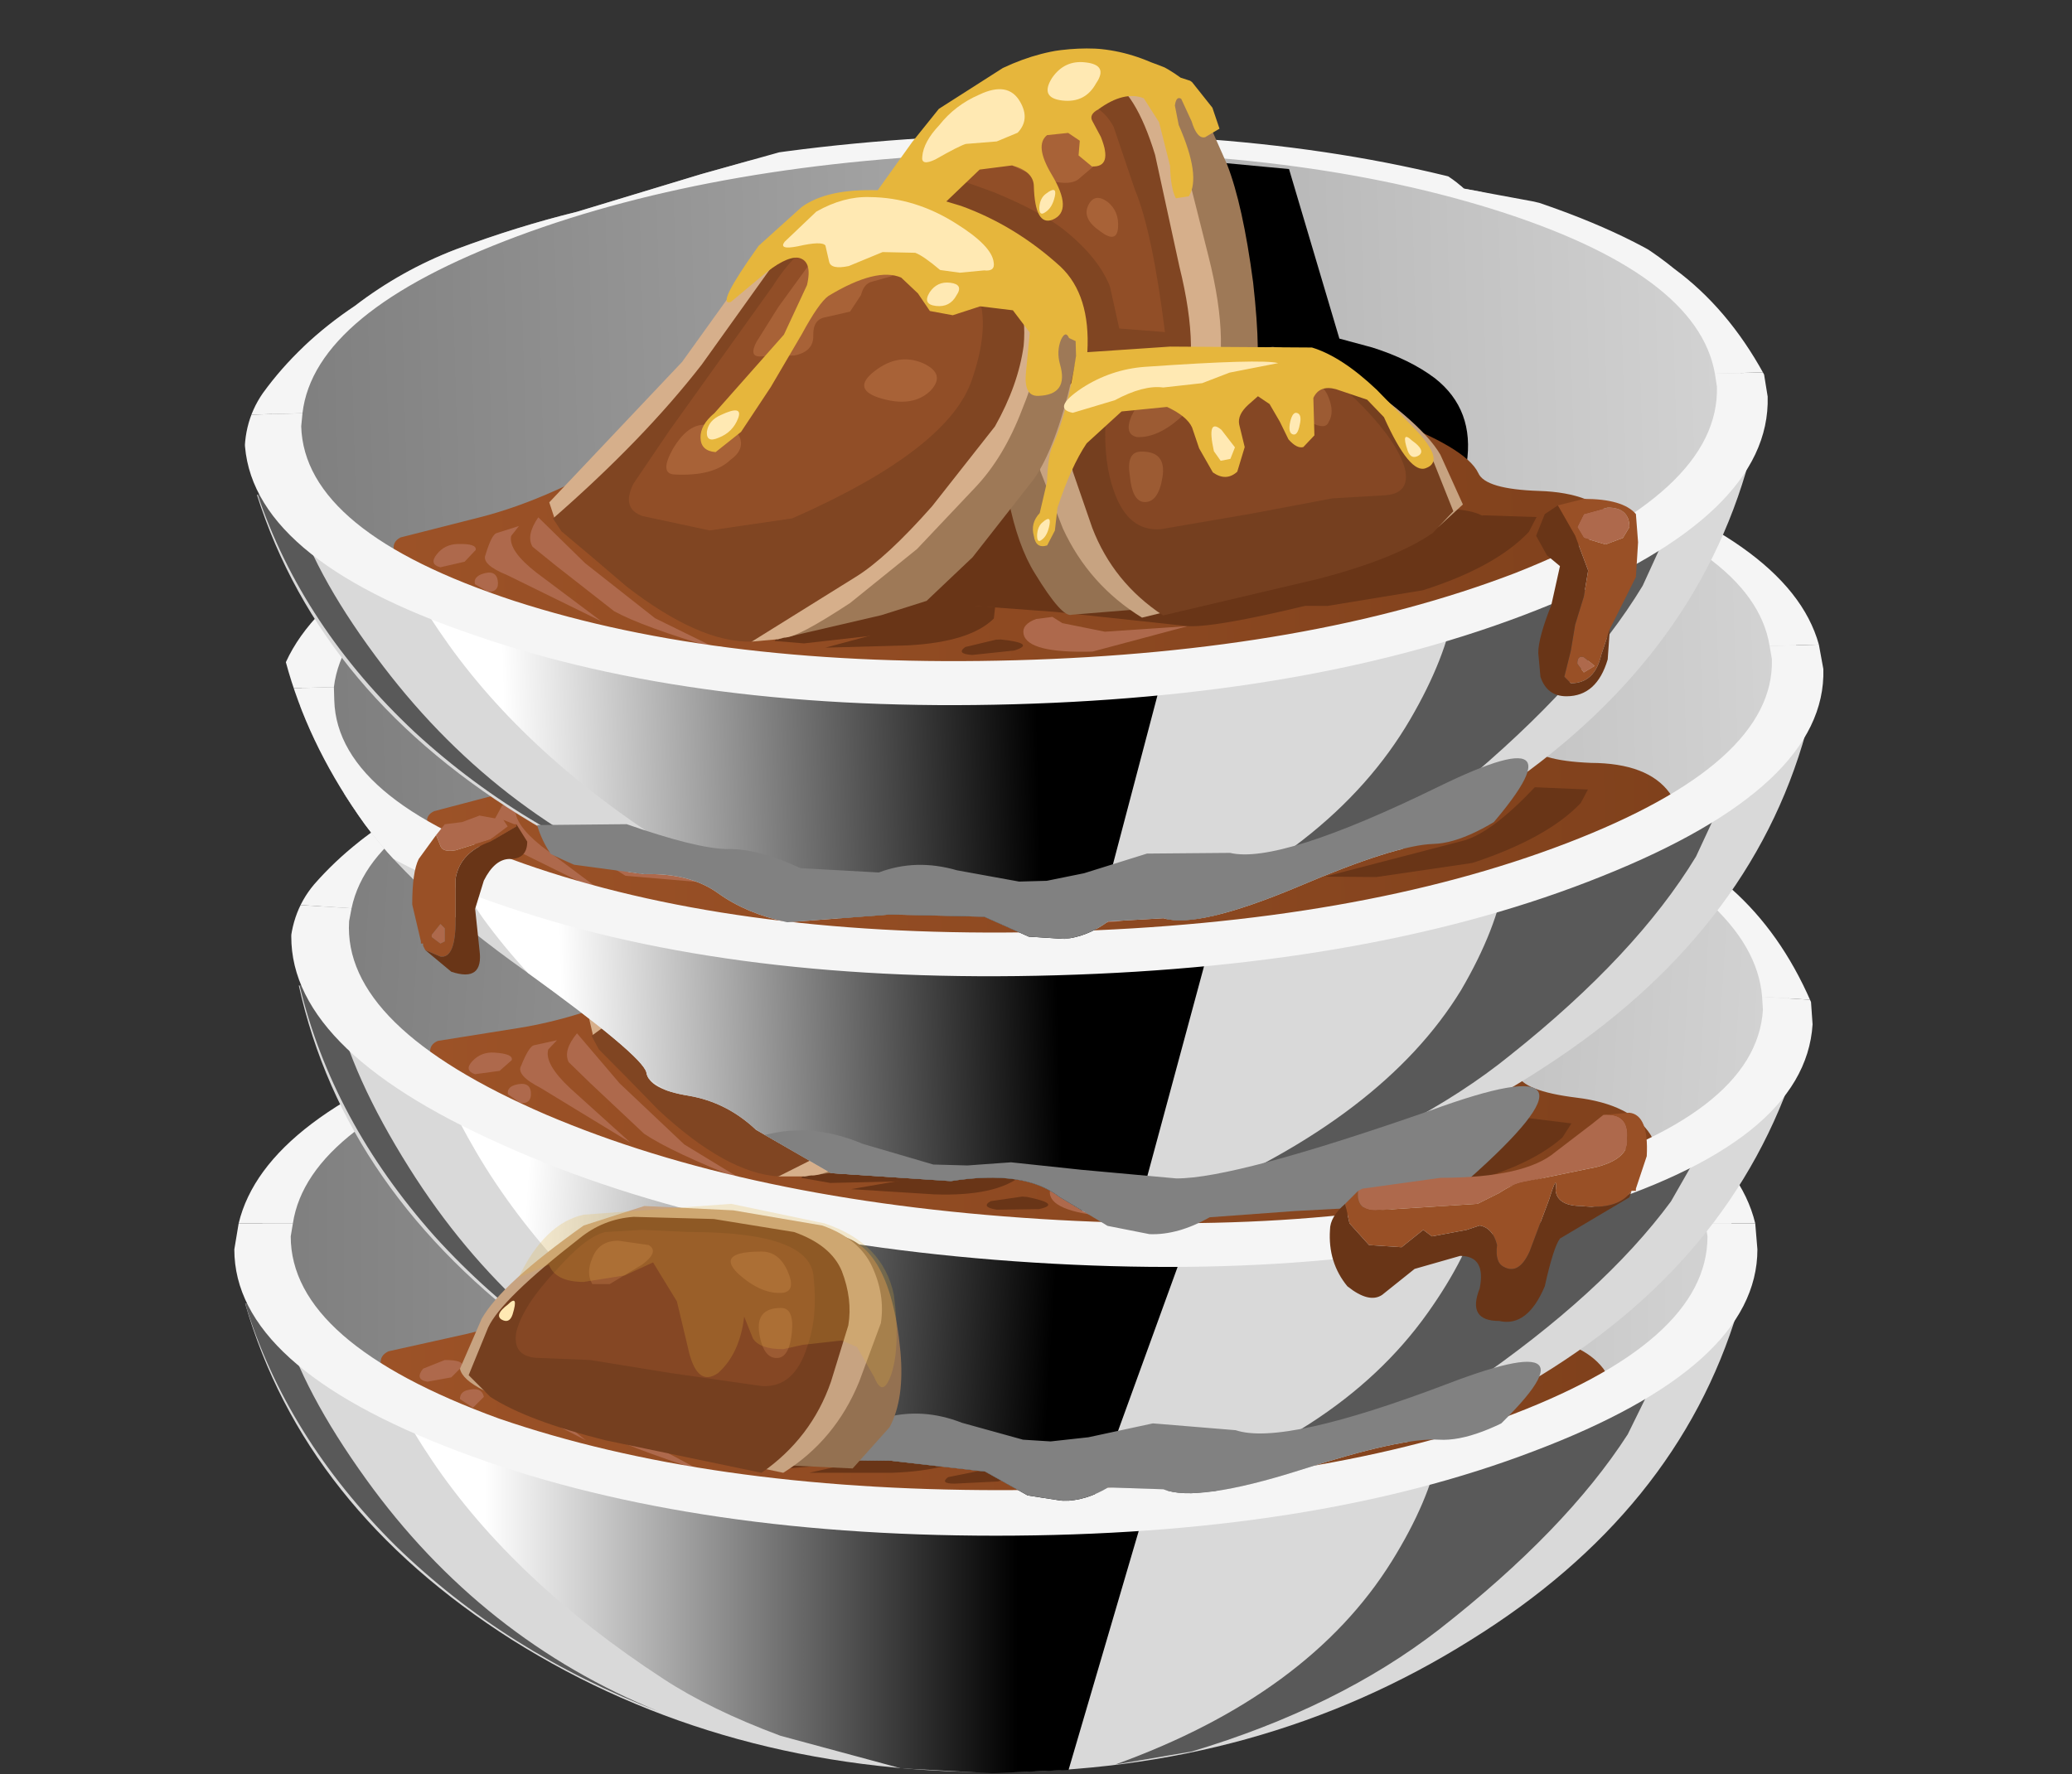 <?xml version="1.0" encoding="UTF-8" standalone="no"?>
<svg xmlns:xlink="http://www.w3.org/1999/xlink" height="40.9px" width="47.75px" xmlns="http://www.w3.org/2000/svg">
  <rect width="100%" height="100%" fill="#333333" stroke="none"/>
  <g transform="matrix(1.0, 0.0, 0.0, 1.0, 0.0, 0.0)">
    <use height="10.8" transform="matrix(1.0, 0.0, 0.0, 1.0, 5.65, 30.05)" width="34.4" xlink:href="#shape0"/>
    <use height="12.7" transform="matrix(0.75, 0.0, 0.0, 0.75, 8.8, 31.35)" width="24.3" xlink:href="#sprite0"/>
    <use height="13.1" transform="matrix(0.75, 0.0, 0.0, 0.75, 25.7, 30.85)" width="17.2" xlink:href="#sprite1"/>
    <use height="12.55" transform="matrix(0.75, 0.0, 0.0, 0.75, 5.65, 30.05)" width="12.75" xlink:href="#sprite2"/>
    <use height="12.85" transform="matrix(1.0, 0.0, 0.0, 1.0, 5.5, 22.25)" width="34.95" xlink:href="#shape4"/>
    <use height="9.5" transform="matrix(0.75, 0.0, 0.0, 0.75, 17.8, 23.0)" width="21.0" xlink:href="#sprite3"/>
    <use height="14.4" transform="matrix(1.0, 0.0, 0.0, 1.0, 8.75, 20.4)" width="28.35" xlink:href="#shape6"/>
    <use height="4.75" transform="matrix(0.75, 0.0, 0.0, 0.75, 20.1, 28.0)" width="3.5" xlink:href="#sprite4"/>
    <use height="10.3" transform="matrix(1.0, 0.0, 0.0, 1.0, 12.4, 23.45)" width="19.7" xlink:href="#shape8"/>
    <use height="15.25" transform="matrix(0.75, 0.0, 0.0, 0.75, 15.9, 20.3)" width="22.5" xlink:href="#sprite5"/>
    <use height="2.45" transform="matrix(0.75, 0.0, 0.0, 0.75, 17.9, 23.587)" width="6.45" xlink:href="#sprite6"/>
    <use height="0.7" transform="matrix(0.75, 0.0, 0.0, 0.75, 21.175, 25.613)" width="1.0" xlink:href="#sprite7"/>
    <use height="0.85" transform="matrix(0.75, 0.0, 0.0, 0.75, 16.062, 28.45)" width="1.0" xlink:href="#sprite8"/>
    <use height="2.2" transform="matrix(0.75, 0.0, 0.0, 0.75, 21.2, 21.2)" width="3.2" xlink:href="#sprite9"/>
    <use height="0.7" transform="matrix(0.75, 0.0, 0.0, 0.75, 23.85, 23.55)" width="0.5" xlink:href="#sprite10"/>
    <use height="1.15" transform="matrix(0.75, 0.0, 0.0, 0.75, 24.113, 20.65)" width="1.65" xlink:href="#sprite11"/>
    <use height="1.45" transform="matrix(0.75, 0.0, 0.0, 0.75, 24.3, 27.6)" width="6.8" xlink:href="#sprite12"/>
    <use height="1.05" transform="matrix(0.75, 0.0, 0.0, 0.75, 27.65, 29.1)" width="0.7" xlink:href="#sprite13"/>
    <use height="0.65" transform="matrix(0.75, 0.0, 0.0, 0.75, 29.45, 28.863)" width="0.35" xlink:href="#sprite14"/>
    <use height="0.6" transform="matrix(0.75, 0.0, 0.0, 0.75, 32.15, 29.5)" width="0.45" xlink:href="#sprite15"/>
    <use height="0.65" transform="matrix(0.75, 0.0, 0.0, 0.75, 23.6, 31.15)" width="0.4" xlink:href="#sprite16"/>
    <use height="7.2" transform="matrix(1.0, 0.0, 0.0, 1.0, 5.4, 28.2)" width="35.1" xlink:href="#shape17"/>
    <use height="29.05" transform="matrix(0.749, 0.047, -0.047, 0.749, 7.252, 12.311)" width="47.0" xlink:href="#sprite17"/>
    <use height="6.25" transform="matrix(1.0, 0.0, 0.0, 1.0, 10.6, 27.8)" width="10.15" xlink:href="#shape23"/>
    <use height="0.6" transform="matrix(-0.75, 0.0, 0.0, 0.75, 11.85, 30.0)" width="0.45" xlink:href="#sprite15"/>
    <use height="28.35" transform="matrix(0.873, -0.025, 0.025, 0.873, 2.587, 5.281)" width="46.7" xlink:href="#sprite18"/>
    <use height="29.05" transform="matrix(0.75, -0.021, 0.021, 0.75, 5.344, 1.014)" width="47.0" xlink:href="#sprite17"/>
    <use height="20.5" transform="matrix(1.0, 0.0, 0.0, 1.0, 9.5, 11.5)" width="28.45" xlink:href="#shape35"/>
  </g>
  <defs>
    <g id="shape0" transform="matrix(1.0, 0.0, 0.0, 1.0, -5.65, -30.05)">
      <path d="M39.95 30.2 L40.05 30.2 Q38.65 34.85 33.9 37.8 29.05 40.85 22.9 40.85 16.65 40.85 11.8 37.8 7.0 34.75 5.65 30.05 L5.95 30.1 Q7.45 31.2 12.1 31.95 L23.05 32.7 33.7 32.0 Q38.35 31.35 39.95 30.2" fill="#d9d9d9" fill-rule="evenodd" stroke="none"/>
    </g>
    <g id="sprite0" transform="matrix(1.0, 0.0, 0.0, 1.0, 0.0, 0.0)">
      <use height="12.7" transform="matrix(1.0, 0.0, 0.0, 1.0, 0.0, 0.0)" width="24.3" xlink:href="#shape1"/>
    </g>
    <g id="shape1" transform="matrix(1.0, 0.0, 0.0, 1.0, 0.0, 0.0)">
      <path d="M24.3 1.7 L21.1 12.6 18.75 12.7 15.95 12.55 12.25 11.55 Q10.1 10.75 8.65 9.8 4.05 6.8 1.55 3.1 0.3 1.25 0.0 0.0 L2.65 0.55 Q9.5 1.85 18.95 1.85 L24.3 1.7" fill="url(#gradient0)" fill-rule="evenodd" stroke="none"/>
    </g>
    <linearGradient gradientTransform="matrix(0.01, 0.0, 0.0, -0.01, 11.35, 6.35)" gradientUnits="userSpaceOnUse" id="gradient0" spreadMethod="pad" x1="-819.2" x2="819.2">
      <stop offset="0.0" stop-color="#ffffff"/>
      <stop offset="1.0" stop-color="#000000"/>
    </linearGradient>
    <g id="sprite1" transform="matrix(1.0, 0.0, 0.0, 1.0, 0.0, 0.0)">
      <use height="13.1" transform="matrix(1.0, 0.0, 0.0, 1.0, 0.0, 0.0)" width="17.2" xlink:href="#shape2"/>
    </g>
    <g id="shape2" transform="matrix(1.0, 0.0, 0.0, 1.0, 0.0, 0.0)">
      <path d="M10.15 1.55 Q15.05 0.85 17.2 0.0 L15.75 2.95 Q13.85 5.9 9.95 8.95 6.85 11.35 2.35 12.7 L0.0 13.1 Q5.95 10.95 8.5 6.85 9.65 5.0 9.95 3.45 L10.15 1.55" fill="#595959" fill-rule="evenodd" stroke="none"/>
    </g>
    <g id="sprite2" transform="matrix(1.0, 0.0, 0.0, 1.0, 0.0, 0.0)">
      <use height="10.7" transform="matrix(1.143, 0.0, 0.0, 1.173, 0.0, 0.0)" width="11.15" xlink:href="#shape3"/>
    </g>
    <g id="shape3" transform="matrix(1.0, 0.0, 0.0, 1.0, 0.0, 0.0)">
      <path d="M11.15 10.7 Q7.0 9.15 4.05 6.35 1.1 3.5 0.0 0.0 L0.35 0.05 1.0 0.45 Q1.55 2.3 3.25 4.6 6.35 8.8 11.15 10.7" fill="#595959" fill-rule="evenodd" stroke="none"/>
    </g>
    <g id="shape4" transform="matrix(1.0, 0.0, 0.0, 1.0, -5.5, -22.25)">
      <path d="M34.95 24.2 Q39.95 26.1 39.95 28.7 39.95 31.35 34.95 33.2 30.0 35.1 22.95 35.1 15.95 35.1 10.95 33.2 6.0 31.35 6.0 28.7 6.0 26.1 10.95 24.2 15.95 22.35 22.95 22.35 30.0 22.35 34.95 24.2" fill="url(#gradient1)" fill-rule="evenodd" stroke="none"/>
      <path d="M40.45 28.2 L39.3 28.2 Q38.95 25.9 34.3 24.3 29.55 22.65 23.05 22.65 16.55 22.65 11.8 24.3 7.1 25.9 6.75 28.2 L5.5 28.2 Q6.1 25.7 11.05 24.0 16.1 22.25 22.95 22.25 29.8 22.25 34.85 24.0 39.85 25.7 40.45 28.2" fill="#f5f5f5" fill-rule="evenodd" stroke="none"/>
    </g>
    <linearGradient gradientTransform="matrix(0.021, 0.0, 0.0, -0.021, 22.95, 28.7)" gradientUnits="userSpaceOnUse" id="gradient1" spreadMethod="pad" x1="-819.2" x2="819.2">
      <stop offset="0.0" stop-color="#7d7d7d"/>
      <stop offset="1.0" stop-color="#d4d4d4"/>
    </linearGradient>
    <g id="sprite3" transform="matrix(1.0, 0.0, 0.0, 1.0, 0.0, 0.0)">
      <use height="9.5" transform="matrix(1.0, 0.0, 0.0, 1.0, 0.0, 0.0)" width="21.0" xlink:href="#shape5"/>
    </g>
    <g id="shape5" transform="matrix(1.0, 0.0, 0.0, 1.0, 0.0, 0.0)">
      <path d="M17.15 5.55 L18.15 5.85 Q19.3 6.25 20.05 6.85 21.25 7.85 20.95 9.5 L11.2 8.4 0.85 7.35 Q-2.05 7.55 4.85 4.25 L12.35 0.9 12.05 0.35 12.45 0.15 13.3 0.0 15.75 0.3 17.15 5.55" fill="#000000" fill-rule="evenodd" stroke="none"/>
    </g>
    <g id="shape6" transform="matrix(1.0, 0.0, 0.0, 1.0, -8.75, -20.4)">
      <path d="M36.7 32.45 Q36.1 32.85 34.15 33.4 L26.25 34.6 15.5 34.25 11.8 33.2 Q9.55 32.4 9.05 31.9 8.55 31.35 8.95 31.15 L10.75 30.75 Q12.45 30.35 14.55 29.15 L16.3 28.9 19.15 28.9 22.45 28.55 26.35 28.65 27.9 28.5 28.9 28.3 Q29.95 28.35 31.65 29.0 33.55 29.75 33.8 30.35 33.95 30.75 35.2 30.8 36.45 30.9 36.95 31.55 37.3 32.05 36.7 32.45" fill="url(#gradient2)" fill-rule="evenodd" stroke="none"/>
      <path d="M12.1 30.75 L13.15 31.85 14.75 33.15 16.15 33.9 Q14.45 33.35 13.8 33.0 L12.5 31.9 11.95 31.45 Q11.8 31.2 12.1 30.75" fill="#ae694c" fill-rule="evenodd" stroke="none"/>
      <path d="M11.35 32.1 Q10.75 31.8 10.9 31.6 L11.15 31.1 11.65 30.95 11.5 31.2 Q11.4 31.5 12.05 32.05 L13.5 33.2 11.35 32.1" fill="#ae694c" fill-rule="evenodd" stroke="none"/>
      <path d="M10.25 31.35 Q10.7 31.35 10.65 31.5 L10.4 31.75 9.85 31.85 Q9.55 31.8 9.75 31.55 L10.25 31.35" fill="#ae694c" fill-rule="evenodd" stroke="none"/>
      <path d="M10.75 32.05 Q11.1 31.95 11.15 32.2 L10.9 32.45 10.6 32.25 Q10.6 32.1 10.75 32.05" fill="#ae694c" fill-rule="evenodd" stroke="none"/>
      <path d="M23.9 33.4 L24.1 33.55 25.1 33.75 27.0 33.7 24.8 34.2 Q23.3 34.2 23.2 33.75 23.2 33.55 23.5 33.45 L23.9 33.4" fill="#ae694c" fill-rule="evenodd" stroke="none"/>
      <path d="M33.85 31.35 L35.1 31.4 34.9 31.75 Q34.15 32.55 32.45 33.0 L30.25 33.3 29.1 33.3 32.25 32.55 Q32.9 32.35 33.85 31.35" fill="#693517" fill-rule="evenodd" stroke="none"/>
      <path d="M21.8 33.05 L22.6 33.15 22.55 33.4 Q22.0 33.9 20.55 33.95 L18.65 33.95 20.2 33.6 21.8 33.05" fill="#693517" fill-rule="evenodd" stroke="none"/>
      <path d="M22.7 33.9 Q23.5 34.0 23.0 34.15 L22.0 34.2 Q21.65 34.2 21.85 34.05 L22.6 33.9 22.7 33.9" fill="#693517" fill-rule="evenodd" stroke="none"/>
      <path d="M22.15 33.1 L21.4 33.3 19.9 33.7 18.15 33.85 17.5 33.75 18.55 32.4 Q19.65 31.0 20.2 30.75 21.85 29.85 24.55 30.2 L29.05 30.8 32.65 31.15 Q33.8 31.15 34.0 31.5 L33.6 32.1 Q32.9 32.55 31.8 32.85 L27.0 33.7 23.95 33.3 22.15 33.1" fill="#693517" fill-rule="evenodd" stroke="none"/>
      <path d="M28.7 28.2 Q28.45 29.1 25.7 29.15 L25.2 27.65 25.3 28.9 24.75 26.4 25.2 27.65 24.65 21.0 25.85 20.55 26.65 20.85 Q27.3 21.05 27.6 21.6 L28.2 23.1 28.75 25.8 Q28.9 27.6 28.7 28.2" fill="#9e7957" fill-rule="evenodd" stroke="none"/>
      <path d="M21.95 28.75 L20.1 24.65 20.65 22.95 Q20.95 22.35 21.7 21.7 22.6 20.95 23.8 20.55 25.1 20.25 25.9 20.55 26.65 20.85 27.1 22.5 L27.7 25.2 Q28.2 27.35 27.7 28.5 27.35 29.1 25.15 29.25 22.9 29.45 21.95 28.75" fill="#d6af8b" fill-rule="evenodd" stroke="none"/>
      <path d="M21.85 22.1 Q22.65 21.4 23.7 21.05 L25.5 21.0 Q26.15 21.3 26.55 22.8 L27.05 25.4 Q27.5 27.45 27.0 28.5 26.75 29.1 24.85 29.25 22.9 29.4 22.1 28.75 L20.5 24.9 20.95 23.3 21.85 22.1" fill="#804522" fill-rule="evenodd" stroke="none"/>
      <path d="M24.45 21.5 Q25.3 21.45 25.6 22.15 L26.05 23.6 Q26.45 24.6 26.65 26.9 L25.6 26.8 25.45 25.8 24.35 24.45 22.8 23.55 21.95 23.25 22.35 22.6 23.05 21.85 24.45 21.5" fill="#914e27" fill-rule="evenodd" stroke="none"/>
      <path d="M24.15 22.05 L25.1 22.25 25.4 22.75 25.15 23.05 24.75 23.35 Q24.4 23.55 23.25 22.95 22.9 22.8 23.35 22.45 23.7 22.1 24.15 22.05" fill="#a86237" fill-rule="evenodd" stroke="none"/>
      <path d="M25.45 23.85 L25.65 24.45 Q25.6 24.85 25.25 24.55 24.85 24.25 25.0 23.95 25.15 23.65 25.45 23.85" fill="#a86237" fill-rule="evenodd" stroke="none"/>
      <path d="M25.9 28.9 Q27.0 32.7 26.45 33.25 L24.35 33.35 Q24.1 33.45 23.5 32.4 23.15 31.75 22.95 30.65 L22.85 29.7 24.45 28.1 25.9 28.9" fill="#947151" fill-rule="evenodd" stroke="none"/>
      <path d="M30.55 27.75 Q32.5 29.1 32.95 29.9 L33.4 31.05 32.85 31.55 Q31.9 32.15 29.95 32.6 L25.95 33.45 Q24.75 32.7 24.2 31.35 L23.7 30.0 Q23.6 29.35 23.9 28.7 24.2 28.05 25.05 27.75 L27.1 27.4 29.15 27.3 Q29.95 27.4 30.55 27.75" fill="#c7a381" fill-rule="evenodd" stroke="none"/>
      <path d="M30.7 28.05 Q32.5 29.45 32.8 30.1 L33.2 31.2 32.7 31.7 30.1 32.7 26.45 33.45 Q25.3 32.65 24.85 31.35 L24.45 30.05 Q24.35 29.45 24.6 28.8 24.85 28.2 25.7 27.9 L27.55 27.6 29.4 27.55 Q30.1 27.6 30.7 28.05" fill="#753f1f" fill-rule="evenodd" stroke="none"/>
    </g>
    <linearGradient gradientTransform="matrix(0.017, 0.0, 0.0, -0.017, 22.9, 31.55)" gradientUnits="userSpaceOnUse" id="gradient2" spreadMethod="pad" x1="-819.2" x2="819.2">
      <stop offset="0.0" stop-color="#9c5227"/>
      <stop offset="1.0" stop-color="#80411c"/>
    </linearGradient>
    <g id="sprite4" transform="matrix(1.0, 0.0, 0.0, 1.0, 0.0, 0.0)">
      <use height="4.75" transform="matrix(1.0, 0.0, 0.0, 1.0, 0.0, 0.0)" width="3.5" xlink:href="#shape7"/>
    </g>
    <g id="shape7" transform="matrix(1.0, 0.0, 0.0, 1.0, 0.0, 0.0)">
      <path d="M0.0 2.3 L1.85 0.85 Q2.35 0.4 3.5 0.0 L3.2 1.15 2.45 2.8 1.7 4.15 0.6 4.75 0.0 2.3" fill="#3d1606" fill-rule="evenodd" stroke="none"/>
    </g>
    <g id="shape8" transform="matrix(1.0, 0.0, 0.0, 1.0, -12.4, -23.45)">
      <path d="M29.2 27.85 L30.05 27.9 Q30.5 28.0 31.2 28.8 L32.1 30.2 Q32.2 30.75 31.65 30.8 L30.4 30.85 28.55 31.15 26.45 31.45 Q25.7 31.5 25.4 30.55 25.15 29.85 25.25 28.95 25.3 27.9 28.15 27.9 L29.2 27.85" fill="#854724" fill-rule="evenodd" stroke="none"/>
      <path d="M29.8 28.1 Q30.25 28.1 30.4 28.5 L30.4 29.1 29.95 29.1 29.2 28.65 Q28.8 28.35 29.05 28.2 L29.8 28.1" fill="#9c5b33" fill-rule="evenodd" stroke="none"/>
      <path d="M26.45 28.35 Q27.55 28.35 27.0 28.85 26.45 29.35 25.95 29.3 25.65 29.25 25.85 28.8 26.05 28.35 26.45 28.35" fill="#9c5b33" fill-rule="evenodd" stroke="none"/>
      <path d="M26.05 29.65 Q26.65 29.65 26.5 30.25 26.4 30.85 26.05 30.8 25.8 30.75 25.75 30.2 25.7 29.65 26.05 29.65" fill="#9c5b33" fill-rule="evenodd" stroke="none"/>
      <path d="M22.45 24.15 Q23.8 24.7 24.45 25.75 24.9 26.4 24.5 27.9 24.1 29.5 23.55 30.2 L22.1 31.95 21.0 32.95 19.95 33.25 17.55 33.75 16.55 32.8 18.95 25.85 19.7 24.7 Q20.5 23.55 20.65 23.55 L22.45 24.15" fill="#9e7957" fill-rule="evenodd" stroke="none"/>
      <path d="M21.6 23.85 L22.75 24.65 23.6 25.6 23.8 26.8 23.35 28.6 22.2 30.35 20.8 31.75 19.25 32.95 Q17.95 33.75 17.7 33.7 L17.55 33.75 16.95 33.75 15.05 32.85 13.6 31.8 12.5 30.8 12.4 30.45 13.95 28.85 15.55 27.3 17.45 24.75 Q17.85 24.2 18.55 23.85 19.35 23.4 20.15 23.45 L21.6 23.85" fill="#d6af8b" fill-rule="evenodd" stroke="none"/>
      <path d="M21.2 30.75 L19.4 32.35 16.95 33.75 Q15.75 33.75 14.1 32.4 L13.3 31.7 Q12.9 31.45 12.65 31.1 L12.45 30.8 Q14.6 29.05 16.0 27.35 L17.65 25.2 Q18.4 24.15 19.25 23.9 L21.1 24.0 22.75 25.2 Q23.55 25.9 23.4 27.15 23.25 28.05 22.7 28.95 L21.2 30.75" fill="#804522" fill-rule="evenodd" stroke="none"/>
      <path d="M22.3 25.75 Q22.7 26.55 22.2 27.85 21.65 29.45 17.95 30.95 L16.05 31.2 14.5 30.8 Q14.05 30.6 14.35 30.05 L15.2 28.85 17.65 25.6 Q18.2 24.8 18.9 24.45 L19.9 24.25 Q21.85 24.8 22.3 25.75" fill="#914e27" fill-rule="evenodd" stroke="none"/>
      <path d="M19.5 24.65 L20.15 24.75 20.4 25.1 Q20.6 25.35 20.4 25.45 L19.95 25.55 19.7 25.85 19.45 26.25 18.85 26.35 Q18.55 26.4 18.55 26.75 L18.1 27.2 17.35 27.2 Q17.05 27.2 17.25 26.85 L17.8 26.1 18.55 25.1 Q19.1 24.6 19.5 24.65" fill="#a86237" fill-rule="evenodd" stroke="none"/>
      <path d="M16.0 28.75 Q16.65 28.75 16.8 29.05 16.9 29.35 16.6 29.55 L15.25 29.85 Q14.95 29.85 15.25 29.25 15.6 28.75 16.0 28.75" fill="#a86237" fill-rule="evenodd" stroke="none"/>
      <path d="M21.1 27.45 Q21.6 27.75 21.25 28.1 L20.1 28.25 Q19.4 28.05 19.95 27.6 L21.1 27.45" fill="#a86237" fill-rule="evenodd" stroke="none"/>
    </g>
    <g id="sprite5" transform="matrix(1.0, 0.0, 0.0, 1.0, 0.0, 0.0)">
      <use height="15.25" transform="matrix(1.0, 0.0, 0.0, 1.0, 0.0, 0.0)" width="22.5" xlink:href="#shape9"/>
    </g>
    <g id="shape9" transform="matrix(1.0, 0.0, 0.0, 1.0, 0.0, 0.0)">
      <path d="M20.8 10.75 L21.95 12.0 Q22.85 13.0 22.25 13.2 21.75 13.4 21.0 11.6 L20.5 11.05 19.55 10.7 Q19.05 10.55 18.85 10.95 L18.85 11.6 18.85 12.1 18.5 12.45 Q18.3 12.5 18.05 12.2 L17.8 11.65 17.5 11.1 17.15 10.85 16.85 11.1 Q16.5 11.4 16.55 11.7 L16.7 12.4 16.45 13.15 Q16.1 13.45 15.7 13.15 L15.3 12.4 15.1 11.75 Q14.95 11.4 14.35 11.1 L12.95 11.2 11.85 12.15 Q11.35 12.85 10.9 14.1 L10.8 14.8 10.55 15.25 Q10.2 15.35 10.15 14.95 10.05 14.55 10.35 14.25 L10.6 13.3 Q10.65 12.5 10.8 12.2 11.3 11.15 11.6 9.45 L11.6 9.0 11.4 8.9 Q11.3 8.65 11.15 8.95 11.0 9.3 11.1 9.7 11.35 10.65 10.4 10.65 9.95 10.65 10.05 9.9 L10.2 8.7 9.7 8.0 8.7 7.85 7.85 8.1 7.15 7.95 6.8 7.4 6.3 6.9 Q5.55 6.55 4.05 7.4 3.75 7.6 3.2 8.55 L2.2 10.15 1.25 11.5 0.45 12.1 Q0.0 12.05 0.0 11.65 0.0 11.25 0.45 10.9 L2.65 8.55 3.4 7.05 Q3.6 6.3 3.15 6.2 2.75 6.15 2.0 6.75 L1.05 7.5 Q0.55 7.65 1.95 5.8 L3.3 4.65 Q4.1 4.1 5.65 4.2 L6.75 2.75 7.6 1.75 9.6 0.55 Q12.0 -0.5 14.15 0.5 15.05 0.85 15.4 1.15 L16.0 1.95 16.2 2.6 15.75 2.85 Q15.5 2.9 15.35 2.35 L15.05 1.65 Q14.9 1.55 14.85 1.85 L14.95 2.45 Q15.6 4.05 15.2 4.65 L14.8 4.7 Q14.65 4.4 14.65 3.7 L14.35 2.35 13.9 1.6 Q13.3 1.35 12.5 1.9 12.2 2.05 12.3 2.25 L12.55 2.75 Q12.9 3.7 12.25 3.65 L11.85 3.3 11.9 2.85 11.55 2.6 10.9 2.65 Q10.5 2.95 11.0 3.85 11.65 5.0 11.0 5.25 10.45 5.45 10.45 4.2 10.45 3.75 9.8 3.55 L8.8 3.65 7.75 4.6 8.2 4.75 Q9.85 5.4 11.2 6.7 12.1 7.6 11.95 9.35 L14.5 9.25 18.85 9.4 Q19.75 9.7 20.8 10.75" fill="#e6b63c" fill-rule="evenodd" stroke="none"/>
    </g>
    <g id="sprite6" transform="matrix(1.0, 0.0, 0.0, 1.0, 0.0, -0.05)">
      <use height="2.45" transform="matrix(1.0, 0.0, 0.0, 1.0, 0.0, 0.05)" width="6.45" xlink:href="#shape10"/>
    </g>
    <g id="shape10" transform="matrix(1.0, 0.0, 0.0, 1.0, 0.0, -0.05)">
      <path d="M5.35 0.95 Q6.4 1.65 6.45 2.15 6.5 2.45 6.15 2.4 L5.4 2.45 4.8 2.35 Q4.3 1.9 4.05 1.8 L3.05 1.75 2.0 2.15 Q1.45 2.25 1.4 2.0 L1.3 1.5 Q1.2 1.35 0.45 1.5 -0.15 1.6 0.05 1.35 L1.05 0.45 Q1.9 0.0 2.7 0.05 4.1 0.1 5.35 0.95" fill="#ffe9b3" fill-rule="evenodd" stroke="none"/>
    </g>
    <g id="sprite7" transform="matrix(1.0, 0.0, 0.0, 1.0, 0.1, 0.05)">
      <use height="1.15" transform="matrix(0.606, 0.0, 0.0, 0.609, -0.08, -0.05)" width="1.65" xlink:href="#shape11"/>
    </g>
    <g id="shape11" transform="matrix(1.0, 0.0, 0.0, 1.0, 0.05, 0.0)">
      <path d="M1.15 0.0 Q1.85 0.1 1.45 0.65 1.1 1.25 0.4 1.15 -0.3 1.05 0.1 0.45 0.5 -0.1 1.15 0.0" fill="#ffe9b3" fill-rule="evenodd" stroke="none"/>
    </g>
    <g id="sprite8" transform="matrix(1.0, 0.0, 0.0, 1.0, 0.05, 0.0)">
      <use height="1.1" transform="matrix(0.588, 0.0, 0.0, 0.773, -0.05, 0.0)" width="1.7" xlink:href="#shape12"/>
    </g>
    <g id="shape12" transform="matrix(1.0, 0.0, 0.0, 1.0, 0.0, 0.0)">
      <path d="M1.65 0.3 Q1.35 0.85 0.6 1.05 -0.05 1.25 0.0 0.8 0.1 0.35 0.75 0.15 1.95 -0.25 1.65 0.3" fill="#ffe9b3" fill-rule="evenodd" stroke="none"/>
    </g>
    <g id="sprite9" transform="matrix(1.0, 0.0, 0.0, 1.0, 0.0, 0.0)">
      <use height="2.2" transform="matrix(1.0, 0.0, 0.0, 1.0, 0.0, 0.0)" width="3.2" xlink:href="#shape13"/>
    </g>
    <g id="shape13" transform="matrix(1.0, 0.0, 0.0, 1.0, 0.0, 0.0)">
      <path d="M3.05 0.4 Q3.35 0.95 2.95 1.35 L2.3 1.6 1.35 1.65 Q1.15 1.7 0.4 2.1 -0.05 2.3 0.0 2.0 0.05 1.55 0.55 1.05 1.05 0.45 1.8 0.15 2.7 -0.25 3.05 0.4" fill="#ffe9b3" fill-rule="evenodd" stroke="none"/>
    </g>
    <g id="sprite10" transform="matrix(1.0, 0.0, 0.0, 1.0, 0.0, 0.0)">
      <use height="1.1" transform="matrix(0.294, 0.0, 0.0, 0.636, 0.0, 0.0)" width="1.7" xlink:href="#shape12"/>
    </g>
    <g id="sprite11" transform="matrix(1.0, 0.0, 0.0, 1.0, 0.05, 0.0)">
      <use height="1.15" transform="matrix(1.0, 0.0, 0.0, 1.0, -0.05, 0.0)" width="1.65" xlink:href="#shape11"/>
    </g>
    <g id="sprite12" transform="matrix(1.0, 0.0, 0.0, 1.0, 0.0, 0.0)">
      <use height="1.45" transform="matrix(1.0, 0.0, 0.0, 1.0, 0.0, 0.0)" width="6.8" xlink:href="#shape14"/>
    </g>
    <g id="shape14" transform="matrix(1.0, 0.0, 0.0, 1.0, 0.0, 0.0)">
      <path d="M2.5 0.1 Q6.1 -0.05 6.6 0.1 L5.1 0.35 4.25 0.65 3.05 0.75 Q2.45 0.65 1.55 1.1 L0.25 1.45 Q-0.4 1.3 0.55 0.7 1.45 0.15 2.5 0.1" fill="#ffe9b3" fill-rule="evenodd" stroke="none"/>
    </g>
    <g id="sprite13" transform="matrix(1.0, 0.0, 0.0, 1.0, 0.0, 0.0)">
      <use height="1.05" transform="matrix(1.0, 0.0, 0.0, 1.0, 0.0, 0.0)" width="0.7" xlink:href="#shape15"/>
    </g>
    <g id="shape15" transform="matrix(1.0, 0.0, 0.0, 1.0, 0.0, 0.0)">
      <path d="M0.3 0.1 L0.7 0.65 0.55 1.0 0.25 1.05 0.05 0.75 Q-0.15 -0.3 0.3 0.1" fill="#ffe9b3" fill-rule="evenodd" stroke="none"/>
    </g>
    <g id="sprite14" transform="matrix(1.0, 0.0, 0.0, 1.0, 0.0, 0.05)">
      <use height="1.15" transform="matrix(0.212, 0.0, 0.0, 0.565, -0.011, -0.05)" width="1.65" xlink:href="#shape11"/>
    </g>
    <g id="sprite15" transform="matrix(1.0, 0.0, 0.0, 1.0, 0.0, 0.0)">
      <use height="0.6" transform="matrix(1.0, 0.0, 0.0, 1.0, 0.0, 0.0)" width="0.45" xlink:href="#shape16"/>
    </g>
    <g id="shape16" transform="matrix(1.0, 0.0, 0.0, 1.0, 0.0, 0.0)">
      <path d="M0.2 0.1 Q0.6 0.4 0.4 0.55 0.15 0.7 0.05 0.4 -0.15 -0.25 0.2 0.1" fill="#ffe9b3" fill-rule="evenodd" stroke="none"/>
    </g>
    <g id="sprite16" transform="matrix(1.0, 0.0, 0.0, 1.0, 0.0, 0.0)">
      <use height="1.1" transform="matrix(0.235, 0.0, 0.0, 0.591, 0.0, 0.0)" width="1.7" xlink:href="#shape12"/>
    </g>
    <g id="shape17" transform="matrix(1.0, 0.0, 0.0, 1.0, -5.4, -28.2)">
      <path d="M39.3 28.2 L40.45 28.2 40.5 28.8 Q40.5 31.5 35.35 33.45 30.25 35.4 22.95 35.4 15.7 35.4 10.55 33.45 5.4 31.5 5.4 28.8 L5.5 28.2 6.75 28.2 6.7 28.5 Q6.7 30.95 11.5 32.7 16.3 34.35 23.05 34.35 29.8 34.35 34.6 32.7 39.35 30.95 39.35 28.5 L39.3 28.2" fill="#f5f5f5" fill-rule="evenodd" stroke="none"/>
    </g>
    <g id="sprite17" transform="matrix(1.0, 0.0, 0.0, 1.0, 0.05, 0.85)">
      <clipPath id="clipPath0" transform="matrix(1.0, 0.0, 0.0, 1.0, 0.05, 0.85)">
        <use height="27.35" transform="matrix(1.0, 0.0, 0.0, 1.0, -0.05, -0.85)" width="47.0" xlink:href="#shape18"/>
      </clipPath>
      <g clip-path="url(#clipPath0)">
        <use height="10.8" transform="matrix(1.333, 0.0, 0.0, 1.333, 0.331, 13.017)" width="34.4" xlink:href="#shape0"/>
        <use height="12.7" transform="matrix(1.0, 0.0, 0.0, 1.0, 4.55, 14.7)" width="24.3" xlink:href="#sprite0"/>
        <use height="13.1" transform="matrix(1.0, 0.0, 0.0, 1.0, 27.05, 14.05)" width="17.2" xlink:href="#sprite1"/>
        <use height="12.55" transform="matrix(1.0, 0.0, 0.0, 1.0, 0.35, 13.0)" width="12.75" xlink:href="#sprite2"/>
        <use height="17.1" transform="matrix(1.0, 0.0, 0.0, 1.0, 0.1, 2.6)" width="46.6" xlink:href="#shape19"/>
        <use height="9.5" transform="matrix(1.0, 0.0, 0.0, 1.0, 16.55, 3.6)" width="21.0" xlink:href="#sprite3"/>
        <use height="19.25" transform="matrix(1.0, 0.0, 0.0, 1.0, 4.5, 0.1)" width="37.7" xlink:href="#shape20"/>
        <use height="4.75" transform="matrix(1.0, 0.0, 0.0, 1.0, 19.6, 10.25)" width="3.5" xlink:href="#sprite4"/>
        <use height="13.75" transform="matrix(1.0, 0.0, 0.0, 1.0, 9.3, 4.2)" width="26.3" xlink:href="#shape21"/>
        <use height="15.25" transform="matrix(1.0, 0.0, 0.0, 1.0, 14.0, 0.0)" width="22.5" xlink:href="#sprite5"/>
        <use height="2.45" transform="matrix(1.0, 0.0, 0.0, 1.0, 16.7, 4.4)" width="6.45" xlink:href="#sprite6"/>
        <use height="0.7" transform="matrix(1.0, 0.0, 0.0, 1.0, 21.05, 7.1)" width="1.0" xlink:href="#sprite7"/>
        <use height="0.85" transform="matrix(1.0, 0.0, 0.0, 1.0, 14.2, 10.85)" width="1.0" xlink:href="#sprite8"/>
        <use height="2.2" transform="matrix(1.0, 0.0, 0.0, 1.0, 21.05, 1.2)" width="3.2" xlink:href="#sprite9"/>
        <use height="0.7" transform="matrix(1.0, 0.0, 0.0, 1.0, 24.6, 4.35)" width="0.5" xlink:href="#sprite10"/>
        <use height="1.15" transform="matrix(1.0, 0.0, 0.0, 1.0, 24.95, 0.45)" width="1.65" xlink:href="#sprite11"/>
        <use height="1.45" transform="matrix(1.0, 0.0, 0.0, 1.0, 25.2, 9.75)" width="6.8" xlink:href="#sprite12"/>
        <use height="1.05" transform="matrix(1.0, 0.0, 0.0, 1.0, 29.7, 11.75)" width="0.7" xlink:href="#sprite13"/>
        <use height="0.65" transform="matrix(1.0, 0.0, 0.0, 1.0, 32.1, 11.4)" width="0.35" xlink:href="#sprite14"/>
        <use height="0.6" transform="matrix(1.0, 0.0, 0.0, 1.0, 35.65, 12.25)" width="0.45" xlink:href="#sprite15"/>
        <use height="0.65" transform="matrix(1.0, 0.0, 0.0, 1.0, 24.25, 14.45)" width="0.4" xlink:href="#sprite16"/>
        <use height="17.65" transform="matrix(1.0, 0.0, 0.0, 1.0, 0.0, 10.55)" width="46.8" xlink:href="#shape22"/>
      </g>
    </g>
    <g id="shape18" transform="matrix(1.0, 0.0, 0.0, 1.0, 0.05, 0.85)">
      <path d="M42.45 19.5 L39.1 22.55 Q37.25 23.9 36.1 23.9 34.95 23.9 31.9 25.1 28.8 26.3 27.75 25.95 L26.05 26.0 Q25.4 26.45 24.7 26.5 L23.6 26.4 22.25 25.75 19.35 25.6 16.2 25.75 Q14.95 25.45 14.1 24.8 13.25 24.15 11.85 24.15 L9.7 23.8 Q7.45 22.75 5.75 21.15 L2.55 17.55 Q1.3 15.75 0.5 13.75 0.0 12.45 -0.05 11.3 -0.15 10.0 0.55 9.05 1.7 7.55 3.45 6.45 4.9 5.4 6.6 4.8 8.5 4.15 10.35 3.75 L14.2 2.7 17.6 1.85 Q19.35 1.5 20.3 0.95 26.05 -2.15 29.0 0.15 33.25 1.65 33.4 1.85 33.5 2.05 35.15 2.55 36.8 3.0 37.6 3.8 L39.7 4.25 Q42.15 4.85 44.0 6.45 45.6 7.7 46.65 9.75 47.1 10.65 46.9 11.55 46.45 13.95 45.15 15.95 L42.45 19.5" fill="#ff0000" fill-opacity="0.525" fill-rule="evenodd" stroke="none"/>
    </g>
    <g id="shape19" transform="matrix(1.0, 0.0, 0.0, 1.0, -0.1, -2.6)">
      <path d="M39.4 5.2 Q46.05 7.7 46.05 11.2 46.05 14.75 39.4 17.2 32.8 19.7 23.4 19.7 14.05 19.7 7.4 17.2 0.8 14.75 0.8 11.2 0.8 7.7 7.4 5.2 14.05 2.7 23.4 2.7 32.8 2.7 39.4 5.2" fill="url(#gradient3)" fill-rule="evenodd" stroke="none"/>
      <path d="M46.7 10.55 L45.2 10.55 Q44.75 7.45 38.5 5.3 32.2 3.15 23.5 3.15 14.85 3.15 8.55 5.3 2.25 7.45 1.8 10.55 L0.1 10.55 Q0.9 7.2 7.55 4.9 14.25 2.6 23.4 2.6 32.55 2.6 39.25 4.9 45.9 7.2 46.7 10.55" fill="#f5f5f5" fill-rule="evenodd" stroke="none"/>
    </g>
    <linearGradient gradientTransform="matrix(0.028, 0.0, 0.0, -0.028, 23.4, 11.2)" gradientUnits="userSpaceOnUse" id="gradient3" spreadMethod="pad" x1="-819.2" x2="819.2">
      <stop offset="0.0" stop-color="#7d7d7d"/>
      <stop offset="1.0" stop-color="#d4d4d4"/>
    </linearGradient>
    <g id="shape20" transform="matrix(1.0, 0.0, 0.0, 1.0, -4.5, -0.1)">
      <path d="M41.75 16.2 Q40.95 16.75 38.35 17.45 34.25 18.5 27.8 19.05 L13.45 18.6 8.55 17.2 Q5.55 16.15 4.85 15.45 4.2 14.7 4.7 14.45 L7.15 13.9 Q9.4 13.4 12.2 11.8 13.0 11.35 14.55 11.45 16.85 11.65 18.3 11.45 L22.75 11.0 Q25.05 10.85 27.95 11.1 L30.0 10.95 31.35 10.65 Q32.7 10.75 35.0 11.6 37.5 12.6 37.85 13.4 38.05 13.9 39.7 14.0 41.4 14.1 42.05 15.0 42.5 15.65 41.75 16.2" fill="url(#gradient4)" fill-rule="evenodd" stroke="none"/>
      <path d="M8.95 13.95 L10.35 15.4 12.45 17.15 14.35 18.15 Q12.05 17.4 11.2 16.9 L9.45 15.45 8.75 14.85 Q8.55 14.5 8.95 13.95" fill="#ae694c" fill-rule="evenodd" stroke="none"/>
      <path d="M7.95 15.7 Q7.15 15.35 7.3 15.05 7.5 14.45 7.65 14.4 L8.35 14.2 8.1 14.5 Q8.0 14.95 8.85 15.65 L10.8 17.2 7.95 15.7" fill="#ae694c" fill-rule="evenodd" stroke="none"/>
      <path d="M6.45 14.7 Q7.05 14.7 7.0 14.9 L6.65 15.25 5.9 15.4 Q5.55 15.3 5.8 15.0 6.05 14.7 6.45 14.7" fill="#ae694c" fill-rule="evenodd" stroke="none"/>
      <path d="M7.15 15.65 Q7.6 15.5 7.65 15.85 7.7 16.2 7.35 16.2 L6.95 15.95 Q6.9 15.75 7.15 15.65" fill="#ae694c" fill-rule="evenodd" stroke="none"/>
      <path d="M24.65 17.45 L24.95 17.65 26.25 17.95 28.8 17.85 25.85 18.55 Q23.85 18.55 23.75 17.95 23.7 17.65 24.15 17.5 L24.65 17.45" fill="#ae694c" fill-rule="evenodd" stroke="none"/>
      <path d="M37.95 14.7 L39.6 14.8 39.35 15.25 Q38.3 16.3 36.05 16.95 L33.1 17.35 31.6 17.3 35.8 16.3 Q36.65 16.05 37.95 14.7" fill="#693517" fill-rule="evenodd" stroke="none"/>
      <path d="M21.85 17.0 L22.9 17.1 22.85 17.45 Q22.1 18.15 20.2 18.2 L17.65 18.2 19.75 17.7 21.85 17.0" fill="#693517" fill-rule="evenodd" stroke="none"/>
      <path d="M23.05 18.1 Q24.15 18.25 23.45 18.45 L22.15 18.55 Q21.65 18.5 21.95 18.3 L22.9 18.1 23.05 18.1" fill="#693517" fill-rule="evenodd" stroke="none"/>
      <path d="M28.8 17.85 L24.75 17.3 22.3 17.05 21.3 17.35 19.35 17.85 17.0 18.05 16.1 17.95 17.5 16.15 Q19.0 14.25 19.7 13.9 21.95 12.7 25.55 13.2 L31.55 14.0 36.3 14.45 Q37.85 14.45 38.15 14.9 38.35 15.15 37.6 15.75 L35.2 16.7 Q29.95 17.95 28.8 17.85" fill="#693517" fill-rule="evenodd" stroke="none"/>
      <path d="M31.05 10.55 Q30.75 11.7 27.05 11.8 L26.4 9.8 26.5 11.45 25.8 8.1 26.4 9.8 25.65 0.9 27.25 0.35 28.35 0.7 Q29.2 1.0 29.6 1.75 L30.4 3.7 Q30.85 4.95 31.1 7.35 31.3 9.75 31.05 10.55" fill="#9e7957" fill-rule="evenodd" stroke="none"/>
      <path d="M22.05 11.25 L19.6 5.8 20.35 3.55 Q20.75 2.75 21.75 1.85 22.9 0.85 24.55 0.35 26.25 -0.1 27.35 0.35 28.35 0.75 28.95 2.9 L29.75 6.5 Q30.4 9.4 29.7 10.9 29.25 11.75 26.35 11.95 23.35 12.2 22.05 11.25" fill="#d6af8b" fill-rule="evenodd" stroke="none"/>
      <path d="M21.95 2.4 Q23.0 1.45 24.4 1.0 L26.8 0.95 Q27.65 1.35 28.2 3.35 L28.85 6.8 Q29.45 9.55 28.8 10.95 28.45 11.75 25.95 11.95 23.35 12.15 22.25 11.25 L20.15 6.1 20.75 4.0 Q21.1 3.25 21.95 2.4" fill="#804522" fill-rule="evenodd" stroke="none"/>
      <path d="M25.4 1.6 Q26.5 1.55 26.95 2.45 L27.55 4.4 Q28.05 5.7 28.35 8.8 L26.95 8.65 26.7 7.35 Q26.35 6.4 25.25 5.5 24.55 4.95 23.2 4.35 L22.05 3.9 22.6 3.05 23.5 2.05 Q24.1 1.65 25.4 1.6" fill="#914e27" fill-rule="evenodd" stroke="none"/>
      <path d="M25.0 2.3 Q25.75 2.2 26.25 2.6 26.7 2.9 26.65 3.25 L26.3 3.65 25.8 4.05 Q25.3 4.35 23.8 3.55 23.35 3.3 23.9 2.85 24.4 2.4 25.0 2.3" fill="#a86237" fill-rule="evenodd" stroke="none"/>
      <path d="M26.7 4.75 Q27.05 5.05 27.0 5.55 26.95 6.05 26.45 5.65 25.9 5.25 26.1 4.85 26.3 4.45 26.7 4.75" fill="#a86237" fill-rule="evenodd" stroke="none"/>
      <path d="M27.35 11.45 Q28.8 16.55 28.05 17.25 L25.25 17.4 Q24.95 17.5 24.15 16.1 23.65 15.25 23.4 13.8 L23.25 12.55 25.4 10.4 27.35 11.45" fill="#947151" fill-rule="evenodd" stroke="none"/>
      <path d="M33.55 9.95 Q36.1 11.7 36.7 12.8 L37.35 14.35 36.6 15.0 Q35.35 15.8 32.75 16.4 L27.4 17.55 Q25.8 16.5 25.05 14.75 L24.4 12.95 Q24.25 12.05 24.65 11.2 25.05 10.3 26.2 9.95 L28.95 9.45 31.65 9.35 Q32.75 9.45 33.55 9.95" fill="#c7a381" fill-rule="evenodd" stroke="none"/>
      <path d="M33.7 10.3 Q36.1 12.2 36.5 13.05 L37.05 14.55 36.4 15.2 Q35.25 15.95 32.9 16.5 L28.05 17.5 Q26.55 16.45 25.95 14.75 L25.4 13.0 Q25.25 12.2 25.6 11.35 25.95 10.5 27.05 10.15 L29.55 9.75 32.0 9.65 Q32.95 9.75 33.7 10.3" fill="#753f1f" fill-rule="evenodd" stroke="none"/>
    </g>
    <linearGradient gradientTransform="matrix(0.023, 0.0, 0.0, -0.023, 23.35, 15.0)" gradientUnits="userSpaceOnUse" id="gradient4" spreadMethod="pad" x1="-819.2" x2="819.2">
      <stop offset="0.0" stop-color="#9c5227"/>
      <stop offset="1.0" stop-color="#80411c"/>
    </linearGradient>
    <g id="shape21" transform="matrix(1.0, 0.0, 0.0, 1.0, -9.3, -4.2)">
      <path d="M31.75 10.05 L32.85 10.1 Q33.45 10.25 34.4 11.3 35.4 12.4 35.6 13.2 35.75 13.95 35.0 14.0 L33.35 14.05 30.85 14.45 28.05 14.85 Q27.05 14.9 26.65 13.65 26.35 12.75 26.45 11.5 26.55 10.1 30.3 10.1 L31.75 10.05" fill="#854724" fill-rule="evenodd" stroke="none"/>
      <path d="M32.5 10.4 Q33.1 10.4 33.3 10.9 33.5 11.4 33.3 11.7 33.2 11.95 32.75 11.7 L31.75 11.1 Q31.2 10.75 31.55 10.55 L32.5 10.4" fill="#9c5b33" fill-rule="evenodd" stroke="none"/>
      <path d="M28.05 10.75 Q29.5 10.75 28.8 11.4 28.05 12.05 27.4 12.0 27.0 11.9 27.25 11.35 27.55 10.75 28.05 10.75" fill="#9c5b33" fill-rule="evenodd" stroke="none"/>
      <path d="M27.5 12.45 Q28.3 12.45 28.15 13.25 28.0 14.05 27.55 14.0 27.2 13.95 27.15 13.2 27.05 12.45 27.5 12.45" fill="#9c5b33" fill-rule="evenodd" stroke="none"/>
      <path d="M22.75 5.15 Q24.55 5.85 25.4 7.25 26.0 8.15 25.45 10.15 24.9 12.25 24.2 13.2 L22.25 15.55 20.8 16.85 19.4 17.25 16.2 17.9 14.85 16.65 18.05 7.4 19.05 5.85 Q20.1 4.3 20.3 4.3 20.7 4.3 22.75 5.15" fill="#9e7957" fill-rule="evenodd" stroke="none"/>
      <path d="M21.6 4.7 L23.15 5.8 24.25 7.05 Q24.6 7.65 24.55 8.65 24.5 9.7 23.9 11.05 23.3 12.5 22.4 13.4 L20.55 15.25 18.45 16.85 Q16.75 17.9 16.4 17.85 L16.2 17.9 15.4 17.95 Q13.7 17.25 12.85 16.75 L10.9 15.3 Q9.8 14.65 9.45 14.0 L9.3 13.5 11.4 11.4 13.5 9.3 16.05 5.95 17.55 4.7 Q18.6 4.15 19.65 4.2 20.65 4.2 21.6 4.7" fill="#d6af8b" fill-rule="evenodd" stroke="none"/>
      <path d="M21.05 13.95 Q19.6 15.5 18.65 16.05 L15.4 17.95 Q13.8 17.95 11.6 16.15 L10.55 15.2 9.65 14.4 9.4 14.0 Q12.25 11.65 14.1 9.4 L16.3 6.5 Q17.3 5.15 18.45 4.8 L20.9 4.9 23.15 6.5 Q24.2 7.45 24.0 9.1 23.8 10.3 23.05 11.55 L21.05 13.95" fill="#804522" fill-rule="evenodd" stroke="none"/>
      <path d="M22.55 7.25 Q23.05 8.3 22.4 10.05 21.65 12.2 16.75 14.2 L14.2 14.5 12.15 14.0 Q11.5 13.75 11.9 13.0 L13.05 11.4 16.35 7.05 Q17.05 6.0 18.0 5.5 18.8 5.1 19.35 5.25 21.9 6.0 22.55 7.25" fill="#914e27" fill-rule="evenodd" stroke="none"/>
      <path d="M18.8 5.8 L19.65 5.95 20.0 6.4 Q20.25 6.7 20.0 6.85 L19.4 7.0 Q19.15 7.05 19.05 7.4 L18.7 7.9 17.95 8.05 Q17.55 8.1 17.55 8.6 17.55 9.1 16.95 9.2 L15.9 9.2 Q15.55 9.2 15.8 8.75 L16.5 7.7 17.5 6.4 Q18.25 5.75 18.8 5.8" fill="#a86237" fill-rule="evenodd" stroke="none"/>
      <path d="M14.1 11.25 Q15.0 11.25 15.2 11.65 15.35 12.05 14.9 12.35 14.35 12.85 13.15 12.75 12.7 12.7 13.15 11.95 13.6 11.25 14.1 11.25" fill="#a86237" fill-rule="evenodd" stroke="none"/>
      <path d="M20.9 9.55 Q21.6 9.9 21.1 10.4 20.55 10.9 19.6 10.6 18.65 10.3 19.4 9.75 20.15 9.2 20.9 9.55" fill="#a86237" fill-rule="evenodd" stroke="none"/>
    </g>
    <g id="shape22" transform="matrix(1.0, 0.0, 0.0, 1.0, 0.0, -10.55)">
      <path d="M45.2 10.55 L46.7 10.55 46.8 11.3 Q46.8 14.95 39.95 17.5 33.1 20.1 23.4 20.1 13.7 20.1 6.85 17.5 0.0 14.95 0.0 11.3 L0.1 10.55 1.8 10.55 1.75 10.95 Q1.75 14.2 8.15 16.5 14.5 18.75 23.5 18.75 32.5 18.75 38.9 16.5 45.25 14.2 45.25 10.95 L45.2 10.55" fill="#f5f5f5" fill-rule="evenodd" stroke="none"/>
      <path d="M14.45 24.3 Q15.4 24.3 16.7 24.95 L19.1 25.15 Q20.25 24.75 21.5 25.15 L23.4 25.55 24.25 25.55 25.4 25.35 27.35 24.8 29.9 24.85 Q31.4 25.25 36.35 23.0 41.3 20.75 37.45 24.75 33.6 28.7 21.65 28.1 9.7 27.45 8.65 23.4 L11.4 23.45 Q13.5 24.25 14.45 24.3" fill="#818181" fill-rule="evenodd" stroke="none"/>
    </g>
    <g id="shape23" transform="matrix(1.0, 0.0, 0.0, 1.0, -10.6, -27.8)">
      <path d="M20.75 31.15 Q20.5 28.5 19.1 28.45 L18.1 29.4 Q17.0 33.25 17.55 33.75 L19.65 33.85 20.5 32.9 Q20.85 32.25 20.75 31.15" fill="#947151" fill-rule="evenodd" stroke="none"/>
      <path d="M13.45 28.25 Q11.55 29.6 11.1 30.4 L10.6 31.55 Q10.65 31.8 11.15 32.05 12.1 32.65 14.05 33.1 L18.05 33.95 Q19.25 33.2 19.8 31.85 L20.3 30.5 Q20.4 29.85 20.1 29.2 19.8 28.55 18.95 28.25 L16.9 27.9 14.85 27.8 13.45 28.25" fill="#c7a381" fill-rule="evenodd" stroke="none"/>
      <path d="M13.35 28.55 Q11.55 29.95 11.25 30.6 L10.8 31.7 11.3 32.2 Q12.15 32.75 13.95 33.2 L17.55 33.95 Q18.7 33.15 19.15 31.85 L19.55 30.55 Q19.65 29.95 19.4 29.3 19.15 28.7 18.3 28.4 L16.45 28.1 14.6 28.05 Q13.9 28.1 13.35 28.55" fill="#753f1f" fill-rule="evenodd" stroke="none"/>
      <path d="M14.8 28.35 L13.95 28.4 Q13.5 28.5 12.8 29.3 12.05 30.1 11.9 30.7 11.8 31.25 12.35 31.3 L13.6 31.35 15.45 31.65 17.55 31.95 Q18.3 32.0 18.6 31.05 18.85 30.35 18.75 29.45 18.7 28.4 15.9 28.4 L14.8 28.35" fill="#854724" fill-rule="evenodd" stroke="none"/>
      <path d="M14.25 28.6 Q13.8 28.6 13.65 29.0 13.5 29.35 13.65 29.6 L14.05 29.6 14.8 29.15 Q15.2 28.85 14.95 28.7 L14.25 28.6" fill="#9c5b33" fill-rule="evenodd" stroke="none"/>
      <path d="M17.55 28.85 Q16.5 28.85 17.0 29.35 17.55 29.85 18.05 29.8 18.35 29.75 18.15 29.3 17.95 28.85 17.55 28.85" fill="#9c5b33" fill-rule="evenodd" stroke="none"/>
      <path d="M18.0 30.15 Q17.4 30.15 17.5 30.75 17.6 31.35 17.95 31.3 18.2 31.25 18.25 30.7 18.3 30.15 18.0 30.15" fill="#9c5b33" fill-rule="evenodd" stroke="none"/>
    </g>
    <g id="sprite18" transform="matrix(1.0, 0.0, 0.0, 1.0, 3.95, 0.65)">
      <clipPath id="clipPath1" transform="matrix(1.0, 0.0, 0.0, 1.0, 3.95, 0.65)">
        <use height="26.65" transform="matrix(1.0, 0.0, 0.0, 1.0, -3.95, -0.65)" width="46.7" xlink:href="#shape24"/>
      </clipPath>
      <g clip-path="url(#clipPath1)">
        <use height="10.8" transform="matrix(1.166, 0.0, 0.0, 1.139, 0.236, 13.723)" width="34.4" xlink:href="#shape0"/>
        <use height="10.85" transform="matrix(1.0, 0.0, 0.0, 1.0, 3.95, 15.15)" width="21.25" xlink:href="#sprite19"/>
        <use height="11.2" transform="matrix(1.0, 0.0, 0.0, 1.0, 23.6, 14.6)" width="15.0" xlink:href="#sprite20"/>
        <use height="10.7" transform="matrix(1.0, 0.0, 0.0, 1.0, 0.25, 13.7)" width="11.15" xlink:href="#sprite21"/>
        <use height="14.65" transform="matrix(1.0, 0.0, 0.0, 1.0, 0.05, 4.75)" width="40.7" xlink:href="#shape27"/>
        <use height="8.1" transform="matrix(1.0, 0.0, 0.0, 1.0, 14.4, 5.65)" width="18.35" xlink:href="#sprite22"/>
        <use height="18.9" transform="matrix(1.0, 0.0, 0.0, 1.0, 3.9, 0.2)" width="32.95" xlink:href="#shape29"/>
        <use height="7.95" transform="matrix(1.0, 0.0, 0.0, 1.0, 6.0, 0.0)" width="11.35" xlink:href="#sprite23"/>
        <use height="5.4" transform="matrix(1.0, 0.0, 0.0, 1.0, 9.2, 8.55)" width="12.65" xlink:href="#sprite24"/>
        <use height="5.4" transform="matrix(1.0, 0.0, 0.0, 1.0, 21.95, 2.45)" width="12.25" xlink:href="#sprite25"/>
        <use height="2.45" transform="matrix(1.0, 0.0, 0.0, 1.0, 24.0, 3.0)" width="6.5" xlink:href="#sprite26"/>
        <use height="1.1" transform="matrix(1.0, 0.0, 0.0, 1.0, 9.25, 1.3)" width="1.7" xlink:href="#sprite27"/>
        <use height="0.6" transform="matrix(1.0, 0.0, 0.0, 1.0, 13.65, 10.75)" width="0.75" xlink:href="#sprite28"/>
        <use height="1.25" transform="matrix(1.0, 0.0, 0.0, 1.0, 11.7, 4.45)" width="0.5" xlink:href="#sprite29"/>
        <use height="16.1" transform="matrix(1.0, 0.0, 0.0, 1.0, 0.0, 11.6)" width="40.85" xlink:href="#shape34"/>
      </g>
    </g>
    <g id="shape24" transform="matrix(1.0, 0.0, 0.0, 1.0, 3.95, 0.65)">
      <path d="M42.55 12.15 Q42.9 13.1 42.6 14.0 41.9 16.35 40.3 18.1 38.9 19.85 37.3 20.15 35.75 20.4 34.9 21.0 L31.55 23.25 Q29.1 24.95 26.55 25.4 L22.55 25.5 20.3 25.6 Q19.45 26.05 18.7 26.0 L17.6 25.75 16.35 24.95 Q15.45 24.2 13.5 24.45 L10.35 24.15 8.4 22.95 Q7.65 22.2 6.65 22.0 5.6 21.8 5.55 21.35 5.45 20.9 2.45 18.6 -0.6 16.3 -1.85 14.35 -3.15 12.35 -3.65 10.25 -4.05 8.9 -3.95 7.75 -3.85 6.5 -3.05 5.6 -1.7 4.25 0.2 3.4 1.75 2.55 3.5 2.15 L7.3 1.6 Q9.55 1.3 11.5 0.55 13.3 -0.25 15.45 -0.1 17.5 -0.05 19.85 1.6 L24.95 2.2 27.5 0.25 Q29.55 -1.85 31.8 1.0 34.05 3.8 37.2 4.3 41.4 4.85 41.6 7.4 41.8 10.0 42.55 12.15" fill="#ff0000" fill-opacity="0.525" fill-rule="evenodd" stroke="none"/>
    </g>
    <g id="sprite19" transform="matrix(1.0, 0.0, 0.0, 1.0, 0.0, 0.0)">
      <use height="10.85" transform="matrix(1.0, 0.0, 0.0, 1.0, 0.0, 0.0)" width="21.25" xlink:href="#shape25"/>
    </g>
    <g id="shape25" transform="matrix(1.0, 0.0, 0.0, 1.0, 0.0, 0.0)">
      <path d="M2.3 0.45 L16.55 1.55 21.25 1.45 18.45 10.75 16.4 10.85 13.95 10.7 10.7 9.85 Q8.8 9.2 7.55 8.35 3.5 5.8 1.35 2.65 0.3 1.05 0.0 0.0 L2.3 0.45" fill="url(#gradient5)" fill-rule="evenodd" stroke="none"/>
    </g>
    <linearGradient gradientTransform="matrix(0.008, 0.0, 0.0, -0.008, 9.9, 5.4)" gradientUnits="userSpaceOnUse" id="gradient5" spreadMethod="pad" x1="-819.2" x2="819.2">
      <stop offset="0.0" stop-color="#ffffff"/>
      <stop offset="1.0" stop-color="#000000"/>
    </linearGradient>
    <g id="sprite20" transform="matrix(1.0, 0.0, 0.0, 1.0, 0.0, 0.0)">
      <use height="11.2" transform="matrix(1.0, 0.0, 0.0, 1.0, 0.0, 0.0)" width="15.0" xlink:href="#shape26"/>
    </g>
    <g id="shape26" transform="matrix(1.0, 0.0, 0.0, 1.0, 0.0, 0.0)">
      <path d="M8.85 1.3 Q12.75 0.8 15.0 0.0 L13.75 2.5 Q12.1 5.05 8.7 7.6 6.15 9.55 2.05 10.85 L0.0 11.2 Q5.3 9.15 7.45 5.85 8.45 4.25 8.7 2.9 L8.85 1.3" fill="#595959" fill-rule="evenodd" stroke="none"/>
    </g>
    <g id="sprite21" transform="matrix(1.0, 0.0, 0.0, 1.0, 0.0, 0.0)">
      <use height="10.7" transform="matrix(1.0, 0.0, 0.0, 1.0, 0.0, 0.0)" width="11.15" xlink:href="#shape3"/>
    </g>
    <g id="shape27" transform="matrix(1.0, 0.0, 0.0, 1.0, -0.05, -4.75)">
      <path d="M40.2 12.15 Q40.2 15.15 34.4 17.3 28.65 19.4 20.45 19.4 12.25 19.4 6.45 17.3 0.65 15.15 0.65 12.15 0.65 9.15 6.45 7.05 12.25 4.9 20.45 4.9 28.65 4.9 34.4 7.05 40.2 9.15 40.2 12.15" fill="url(#gradient6)" fill-rule="evenodd" stroke="none"/>
      <path d="M20.4 4.75 Q28.35 4.75 34.25 6.75 40.05 8.75 40.75 11.6 L39.45 11.6 Q39.1 8.95 33.6 7.15 28.1 5.3 20.5 5.3 12.9 5.3 7.45 7.15 1.95 8.95 1.55 11.6 L0.05 11.6 Q0.75 8.75 6.6 6.75 12.45 4.75 20.4 4.75" fill="#f5f5f5" fill-rule="evenodd" stroke="none"/>
    </g>
    <linearGradient gradientTransform="matrix(0.024, 0.0, 0.0, -0.024, 20.45, 12.15)" gradientUnits="userSpaceOnUse" id="gradient6" spreadMethod="pad" x1="-819.2" x2="819.2">
      <stop offset="0.0" stop-color="#7d7d7d"/>
      <stop offset="1.0" stop-color="#d4d4d4"/>
    </linearGradient>
    <g id="sprite22" transform="matrix(1.0, 0.0, 0.0, 1.0, 0.05, 0.0)">
      <use height="8.1" transform="matrix(1.0, 0.0, 0.0, 1.0, -0.05, 0.0)" width="18.35" xlink:href="#shape28"/>
    </g>
    <g id="shape28" transform="matrix(1.0, 0.0, 0.0, 1.0, 0.05, 0.0)">
      <path d="M18.3 8.1 L9.8 7.15 0.7 6.25 Q-1.85 6.45 4.25 3.6 7.25 2.2 10.8 0.75 L10.55 0.3 10.85 0.15 11.6 0.0 13.75 0.25 Q14.35 2.3 13.8 3.35 13.25 4.45 14.15 4.75 L15.1 5.05 Q16.15 5.4 16.8 5.95 17.85 6.75 18.3 8.1" fill="#000000" fill-rule="evenodd" stroke="none"/>
    </g>
    <g id="shape29" transform="matrix(1.0, 0.0, 0.0, 1.0, -3.9, -0.2)">
      <path d="M26.15 11.9 L27.35 11.7 Q28.55 11.75 30.55 12.5 32.7 13.3 33.0 14.0 33.2 14.45 34.65 14.55 36.15 14.6 36.7 15.4 37.1 16.0 36.45 16.45 L33.5 17.45 Q29.85 18.35 24.25 18.85 L11.75 18.45 7.45 17.3 Q4.85 16.4 4.25 15.75 3.65 15.15 4.1 14.95 L6.25 14.45 Q8.15 14.0 10.65 12.65 L12.7 12.35 15.95 12.35 19.9 11.95 24.4 12.05 26.15 11.9" fill="url(#gradient7)" fill-rule="evenodd" stroke="none"/>
      <path d="M6.15 16.0 Q5.45 15.7 5.55 15.45 L5.9 14.85 6.45 14.7 6.25 14.95 Q6.2 15.35 6.9 15.95 L8.6 17.3 6.15 16.0" fill="#ae694c" fill-rule="evenodd" stroke="none"/>
      <path d="M20.55 17.45 L20.8 17.6 21.9 17.9 24.15 17.8 Q22.75 18.4 21.55 18.4 19.8 18.4 19.75 17.85 19.7 17.6 20.1 17.5 L20.55 17.45" fill="#ae694c" fill-rule="evenodd" stroke="none"/>
      <path d="M33.15 15.15 L34.55 15.25 34.35 15.6 Q33.45 16.5 31.45 17.1 L28.9 17.4 27.55 17.35 31.25 16.5 Q32.0 16.3 33.15 15.15" fill="#693517" fill-rule="evenodd" stroke="none"/>
      <path d="M17.9 17.6 Q18.85 17.75 18.25 17.9 L17.1 18.0 Q16.7 17.95 16.95 17.8 L17.75 17.6 17.9 17.6" fill="#693517" fill-rule="evenodd" stroke="none"/>
      <path d="M8.3 14.8 L8.4 15.45 Q8.75 16.2 9.85 16.55 11.7 17.2 13.05 17.25 L9.1 16.8 7.75 15.9 Q7.3 15.45 7.45 15.2 L7.9 14.9 8.3 14.8" fill="#ae694c" fill-rule="evenodd" stroke="none"/>
      <path d="M31.7 13.5 Q32.65 13.75 32.7 14.15 32.75 14.5 32.2 15.25 L30.9 16.2 29.7 16.5 25.1 17.35 22.6 17.6 19.95 17.6 13.95 17.25 Q12.4 16.95 10.75 16.15 L9.35 15.35 9.5 14.45 31.7 13.5" fill="#693517" fill-rule="evenodd" stroke="none"/>
      <path d="M6.1 6.5 Q6.1 5.9 6.45 4.95 L6.8 4.1 11.6 3.3 13.55 13.05 11.4 14.5 9.3 13.95 9.3 13.7 8.9 12.3 8.05 10.3 6.85 8.4 Q6.1 7.1 6.1 6.5" fill="#947151" fill-rule="evenodd" stroke="none"/>
      <path d="M22.05 12.65 Q20.2 14.0 19.0 13.85 L15.2 14.1 11.4 14.5 Q11.05 12.25 9.65 10.45 7.05 7.1 6.7 4.65 6.55 3.4 8.45 2.1 10.25 0.85 12.55 0.45 L16.1 0.3 Q17.45 0.55 17.85 1.3 L19.2 3.05 20.65 5.05 21.65 7.6 22.6 9.75 23.65 11.25 22.05 12.65" fill="#c7a381" fill-rule="evenodd" stroke="none"/>
      <path d="M23.0 11.45 Q20.7 14.05 19.05 13.85 L15.7 14.0 13.8 14.25 12.4 14.35 Q12.05 12.2 10.8 10.5 8.5 7.4 8.15 4.95 8.0 3.75 9.65 2.6 11.2 1.45 13.2 1.1 L16.25 1.05 Q17.45 1.3 17.8 2.0 L19.05 3.65 20.3 5.55 21.2 8.0 22.1 10.05 23.0 11.45" fill="#753f1f" fill-rule="evenodd" stroke="none"/>
      <path d="M15.3 1.85 Q17.0 1.75 18.2 3.7 19.5 6.1 19.05 7.05 18.85 7.6 17.9 7.2 L15.95 6.25 13.0 6.4 10.2 6.8 Q9.35 6.6 9.5 5.35 9.65 4.2 10.35 3.45 10.95 2.8 12.7 2.35 L15.3 1.85" fill="#854724" fill-rule="evenodd" stroke="none"/>
      <path d="M12.35 3.05 L14.8 3.15 Q15.4 3.65 14.8 4.2 L13.05 5.05 10.8 5.45 Q10.0 5.4 10.6 4.25 L11.35 3.1 11.5 3.15 12.35 3.05" fill="#9c5b33" fill-rule="evenodd" stroke="none"/>
      <path d="M32.75 4.6 Q34.25 6.1 34.1 8.5 34.05 10.85 32.55 12.95 L30.5 15.2 27.75 15.5 Q27.3 15.2 27.75 11.05 L28.25 6.95 29.6 2.85 30.75 3.35 Q32.05 3.95 32.75 4.6" fill="#9e7957" fill-rule="evenodd" stroke="none"/>
      <path d="M26.1 3.25 Q28.85 2.25 30.45 3.2 33.0 4.7 33.0 7.85 33.0 9.75 31.0 12.75 30.3 13.8 27.75 15.5 L24.2 15.3 22.0 15.3 20.7 15.1 17.05 14.3 Q19.5 12.05 20.35 9.85 L21.45 6.9 Q22.05 5.5 22.75 5.0 24.25 3.95 26.1 3.25" fill="#d6af8b" fill-rule="evenodd" stroke="none"/>
      <path d="M29.65 3.8 Q31.85 5.2 31.85 8.25 31.85 9.85 30.1 12.9 29.5 13.9 27.3 15.5 L24.45 15.45 21.0 15.2 17.7 14.45 Q20.05 12.2 20.85 10.15 L21.8 7.35 Q22.25 6.0 22.9 5.5 24.3 4.45 25.85 3.85 28.25 2.9 29.65 3.8" fill="#753f1f" fill-rule="evenodd" stroke="none"/>
      <path d="M16.55 12.35 L12.8 16.6 11.5 16.35 9.95 15.75 9.35 15.35 Q8.55 13.2 9.1 12.3 9.5 11.75 10.65 10.95 L11.75 10.2 16.55 12.35" fill="#947151" fill-rule="evenodd" stroke="none"/>
      <path d="M26.35 16.1 L22.2 16.75 19.2 16.7 15.8 16.95 Q13.2 17.25 11.2 16.25 L10.1 13.45 Q9.75 12.05 11.5 10.3 12.25 9.55 14.35 9.15 L17.75 9.0 Q19.95 9.45 22.55 12.95 23.7 14.45 26.35 16.1" fill="#c7a381" fill-rule="evenodd" stroke="none"/>
      <path d="M22.15 13.4 Q23.15 14.75 25.5 16.3 L21.8 16.9 16.2 17.05 Q13.9 17.35 12.0 16.55 L11.2 13.85 Q10.85 12.6 12.4 10.95 13.1 10.3 14.9 9.9 L17.9 9.75 Q19.85 10.2 22.15 13.4" fill="#804522" fill-rule="evenodd" stroke="none"/>
      <path d="M21.1 14.25 L20.35 14.75 17.35 14.55 13.8 14.2 Q12.9 14.2 12.7 13.45 12.55 12.8 13.1 12.0 13.6 11.3 14.85 10.8 16.05 10.3 17.2 10.35 18.25 10.4 19.0 11.1 L20.5 12.85 Q21.3 13.8 21.1 14.25" fill="#914e27" fill-rule="evenodd" stroke="none"/>
      <path d="M16.75 11.0 Q17.95 11.05 18.6 11.9 19.25 12.65 18.75 13.2 L17.5 13.05 Q16.2 12.4 15.3 12.35 13.95 12.3 14.8 11.6 15.6 10.95 16.75 11.0" fill="#a86237" fill-rule="evenodd" stroke="none"/>
      <path d="M27.5 4.3 Q29.55 4.3 30.05 5.45 30.35 6.1 30.35 8.35 30.35 10.0 29.6 11.65 28.9 13.1 28.1 13.55 26.95 14.25 24.6 12.05 24.0 11.45 22.7 10.75 L21.5 10.2 22.6 7.85 23.05 6.6 Q23.3 6.05 23.85 5.55 24.6 4.9 25.3 4.65 L27.5 4.3" fill="#854724" fill-rule="evenodd" stroke="none"/>
    </g>
    <linearGradient gradientTransform="matrix(0.02, 0.0, 0.0, -0.02, 20.35, 15.4)" gradientUnits="userSpaceOnUse" id="gradient7" spreadMethod="pad" x1="-819.2" x2="819.2">
      <stop offset="0.0" stop-color="#9c5227"/>
      <stop offset="1.0" stop-color="#80411c"/>
    </linearGradient>
    <g id="sprite23" transform="matrix(1.0, 0.0, 0.0, 1.0, 0.0, 0.0)">
      <use height="7.95" transform="matrix(1.0, 0.0, 0.0, 1.0, 0.0, 0.0)" width="11.35" xlink:href="#shape30"/>
    </g>
    <g id="shape30" transform="matrix(1.0, 0.0, 0.0, 1.0, 0.0, 0.0)">
      <path d="M5.5 0.45 L9.2 0.05 Q10.75 0.25 11.25 0.7 11.85 1.25 9.55 1.25 L7.75 1.2 6.05 1.6 Q5.4 2.0 5.5 2.55 L6.0 3.8 6.45 5.1 Q6.55 5.6 6.05 5.7 5.6 5.75 5.25 4.8 L4.85 3.25 Q4.65 2.7 3.75 2.6 2.8 2.55 2.3 3.0 1.8 3.45 1.45 4.45 1.05 5.55 1.2 6.2 L1.65 7.05 1.45 7.8 Q1.05 8.3 0.5 7.1 0.1 6.2 0.0 5.35 -0.1 4.85 0.3 4.05 L1.3 2.75 3.2 1.45 Q4.6 0.7 5.5 0.45" fill="#e6b63c" fill-rule="evenodd" stroke="none"/>
    </g>
    <g id="sprite24" transform="matrix(1.0, 0.0, 0.0, 1.0, 0.0, 0.0)">
      <use height="5.4" transform="matrix(1.0, 0.0, 0.0, 1.0, 0.0, 0.0)" width="12.65" xlink:href="#shape31"/>
    </g>
    <g id="shape31" transform="matrix(1.0, 0.0, 0.0, 1.0, 0.0, 0.0)">
      <path d="M10.4 0.95 L11.5 2.45 12.5 4.25 Q12.85 5.25 12.35 5.25 12.0 5.25 11.3 4.0 10.55 2.6 10.05 2.4 L8.75 2.05 7.55 1.95 Q7.05 1.85 6.45 2.25 L5.4 3.0 4.7 3.25 4.1 2.9 2.7 2.85 Q1.7 3.05 1.25 3.5 0.9 3.85 0.9 4.65 L0.55 5.4 Q0.05 5.45 0.0 4.8 -0.05 4.2 0.35 3.45 1.45 1.25 3.4 0.7 6.2 -0.15 8.55 0.05 9.7 0.2 10.4 0.95" fill="#e6b63c" fill-rule="evenodd" stroke="none"/>
    </g>
    <g id="sprite25" transform="matrix(1.0, 0.0, 0.0, 1.0, 0.0, 0.0)">
      <use height="5.4" transform="matrix(1.0, 0.0, 0.0, 1.0, 0.0, 0.0)" width="12.25" xlink:href="#shape32"/>
    </g>
    <g id="shape32" transform="matrix(1.0, 0.0, 0.0, 1.0, 0.0, 0.0)">
      <path d="M11.65 3.25 Q12.45 4.15 12.2 4.2 L11.35 4.35 10.45 4.5 9.05 4.1 Q8.3 3.9 7.25 4.45 L5.5 5.35 Q4.8 5.6 4.45 4.95 L3.6 3.85 1.7 4.05 0.1 4.1 Q-0.35 3.3 1.25 2.1 L3.7 0.75 Q5.5 -0.05 6.25 0.0 8.7 0.05 9.9 1.1 L11.65 3.25" fill="#e6b63c" fill-rule="evenodd" stroke="none"/>
    </g>
    <g id="sprite26" transform="matrix(1.0, 0.0, 0.0, 1.0, 0.0, 0.0)">
      <use height="2.45" transform="matrix(1.0, 0.0, 0.0, 1.0, 0.0, 0.0)" width="6.5" xlink:href="#shape33"/>
    </g>
    <g id="shape33" transform="matrix(1.0, 0.0, 0.0, 1.0, 0.0, 0.0)">
      <path d="M4.1 0.0 Q7.5 0.05 6.05 2.05 5.75 2.5 4.85 2.35 L3.3 2.2 1.7 2.45 Q0.7 2.55 0.2 2.1 -0.45 1.6 1.1 0.8 2.7 -0.05 4.1 0.0" fill="#ffe9b3" fill-rule="evenodd" stroke="none"/>
    </g>
    <g id="sprite27" transform="matrix(1.0, 0.0, 0.0, 1.0, 0.0, 0.0)">
      <use height="1.1" transform="matrix(1.0, 0.0, 0.0, 1.0, 0.0, 0.0)" width="1.7" xlink:href="#shape12"/>
    </g>
    <g id="sprite28" transform="matrix(1.0, 0.0, 0.0, 1.0, 0.0, -0.05)">
      <use height="1.1" transform="matrix(0.441, 0.0, 0.0, 0.545, 0.0, 0.05)" width="1.7" xlink:href="#shape12"/>
    </g>
    <g id="sprite29" transform="matrix(1.0, 0.0, 0.0, 1.0, 0.0, -0.05)">
      <use height="1.1" transform="matrix(0.294, 0.0, 0.0, 1.136, 0.0, 0.05)" width="1.7" xlink:href="#shape12"/>
    </g>
    <g id="shape34" transform="matrix(1.0, 0.0, 0.0, 1.0, 0.0, -11.6)">
      <path d="M40.75 11.6 L40.85 12.25 Q40.85 15.35 34.85 17.55 28.9 19.75 20.4 19.75 11.95 19.75 6.0 17.55 0.0 15.35 0.0 12.25 L0.05 11.6 1.55 11.6 1.55 11.95 Q1.55 14.7 7.1 16.65 12.65 18.6 20.5 18.6 28.4 18.6 33.95 16.65 39.5 14.7 39.5 11.95 L39.45 11.6 40.75 11.6" fill="#f5f5f5" fill-rule="evenodd" stroke="none"/>
      <path d="M17.9 24.7 L19.05 24.65 20.9 24.9 23.4 25.2 Q24.95 25.25 30.15 23.6 35.4 21.85 31.1 25.45 26.75 28.95 14.9 26.95 3.2 24.95 2.6 20.85 3.3 20.1 5.35 21.2 7.35 22.2 8.2 22.4 9.2 22.5 10.45 23.3 11.65 23.95 12.8 23.7 13.95 23.5 15.15 24.05 L17.0 24.65 17.9 24.7" fill="#818181" fill-rule="evenodd" stroke="none"/>
    </g>
    <g id="shape35" transform="matrix(1.0, 0.0, 0.0, 1.0, -9.5, -11.5)">
      <path d="M36.35 15.3 Q36.35 15.1 36.5 15.15 L36.75 15.35 36.5 15.5 36.35 15.3 M36.5 11.85 L37.05 11.7 Q37.55 11.7 37.55 12.15 L37.4 12.4 37.0 12.55 36.5 12.4 36.35 12.15 36.5 11.85 M10.05 19.25 L10.25 19.0 10.65 18.95 11.05 18.8 11.6 18.9 11.7 19.05 11.3 19.35 10.5 19.6 Q10.2 19.65 10.15 19.5 L10.05 19.25 M36.95 25.7 Q37.55 25.65 37.5 26.25 37.55 26.7 36.8 26.9 L35.1 27.25 Q34.85 27.3 34.55 27.5 L34.05 27.75 31.7 27.9 Q31.25 27.9 31.3 27.45 L31.4 27.4 33.2 27.15 Q35.15 27.15 35.85 26.55 L36.7 25.9 36.95 25.7 M9.95 21.6 L9.95 21.55 10.15 21.3 10.25 21.4 10.25 21.7 10.15 21.75 9.95 21.6" fill="#ae694c" fill-rule="evenodd" stroke="none"/>
      <path d="M35.9 11.65 L36.5 11.5 Q37.4 11.5 37.7 11.85 L37.75 12.5 37.7 13.3 37.3 14.1 37.1 14.5 36.9 15.1 Q36.75 15.75 36.2 15.75 L36.05 15.6 36.2 15.0 36.3 14.4 36.5 13.75 36.6 13.15 36.3 12.35 35.9 11.65 M36.5 11.85 L36.35 12.15 36.5 12.4 37.0 12.55 37.4 12.4 37.55 12.15 Q37.55 11.7 37.05 11.7 L36.5 11.85 M36.35 15.3 L36.5 15.5 36.75 15.35 36.5 15.15 Q36.35 15.1 36.35 15.3 M9.8 21.9 L9.75 21.8 9.75 21.75 9.7 21.75 9.7 21.7 9.5 20.85 Q9.5 20.1 9.65 19.8 L10.05 19.25 10.15 19.5 Q10.2 19.65 10.5 19.6 L11.3 19.35 11.7 19.05 11.6 18.9 11.85 19.0 11.9 19.0 11.9 19.05 11.3 19.4 Q10.6 19.65 10.5 20.25 L10.5 21.2 Q10.5 22.1 10.15 22.05 L9.8 21.9 M9.95 21.6 L10.15 21.75 10.25 21.7 10.25 21.4 10.15 21.3 9.95 21.55 9.95 21.6 M31.3 27.45 Q31.25 27.9 31.7 27.9 L34.05 27.75 34.55 27.5 Q34.85 27.3 35.1 27.25 L36.8 26.9 Q37.55 26.7 37.5 26.25 37.55 25.65 36.95 25.7 L37.55 25.65 Q38.0 25.7 37.95 26.65 L37.7 27.4 37.7 27.45 37.6 27.45 Q37.3 27.9 36.45 27.8 35.9 27.8 35.85 27.45 35.9 27.0 35.7 27.65 L35.25 28.85 Q35.0 29.4 34.65 29.2 34.45 29.1 34.5 28.7 34.4 28.3 34.1 28.25 L33.8 28.35 33.0 28.5 32.8 28.35 32.3 28.75 31.55 28.7 31.1 28.2 31.0 27.75 31.3 27.45" fill="#995026" fill-rule="evenodd" stroke="none"/>
      <path d="M35.9 11.65 L36.3 12.35 36.6 13.15 36.5 13.75 36.3 14.4 36.2 15.0 36.05 15.6 36.2 15.75 Q36.75 15.75 36.9 15.1 L37.1 14.5 37.05 15.2 Q36.8 16.05 36.1 16.05 35.65 16.05 35.5 15.6 L35.45 15.05 Q35.45 14.7 35.75 13.95 L35.95 13.05 35.65 12.8 35.4 12.35 35.6 11.85 35.9 11.65 M11.9 19.0 L12.15 19.4 Q12.15 19.8 11.75 19.8 11.4 19.8 11.15 20.3 L10.95 20.95 11.05 21.9 Q11.15 22.65 10.4 22.4 L9.8 21.9 10.15 22.05 Q10.5 22.1 10.5 21.2 L10.5 20.25 Q10.6 19.65 11.3 19.4 L11.9 19.05 11.9 19.0 M31.0 27.75 L31.1 28.2 31.55 28.7 32.3 28.75 32.8 28.35 33.0 28.5 33.8 28.35 34.1 28.25 Q34.4 28.3 34.5 28.7 34.45 29.1 34.65 29.2 35.0 29.4 35.25 28.85 L35.7 27.65 Q35.9 27.0 35.85 27.45 35.9 27.8 36.45 27.8 37.3 27.9 37.6 27.45 L37.55 27.6 35.95 28.55 Q35.8 28.75 35.6 29.65 35.2 30.6 34.55 30.45 33.8 30.45 34.1 29.7 34.25 28.95 33.65 28.95 L32.6 29.25 31.85 29.85 Q31.55 30.05 31.05 29.65 30.6 29.1 30.65 28.35 30.65 28.05 31.0 27.75" fill="#693517" fill-rule="evenodd" stroke="none"/>
      <path d="M17.15 30.35 Q17.05 31.2 16.55 31.65 16.05 32.0 15.85 31.05 L15.6 30.0 15.05 29.1 14.4 29.4 13.45 29.55 Q12.8 29.55 12.65 29.15 L11.95 29.45 Q12.55 28.2 13.45 28.0 L16.85 27.75 19.0 28.2 Q20.35 28.65 20.6 29.85 20.75 31.0 20.55 31.65 20.35 32.25 20.15 31.75 L19.75 31.05 19.4 30.9 18.5 31.0 18.05 31.1 Q17.5 31.1 17.35 30.85 L17.15 30.35" fill="#e6b63c" fill-opacity="0.224" fill-rule="evenodd" stroke="none"/>
    </g>
  </defs>
</svg>
